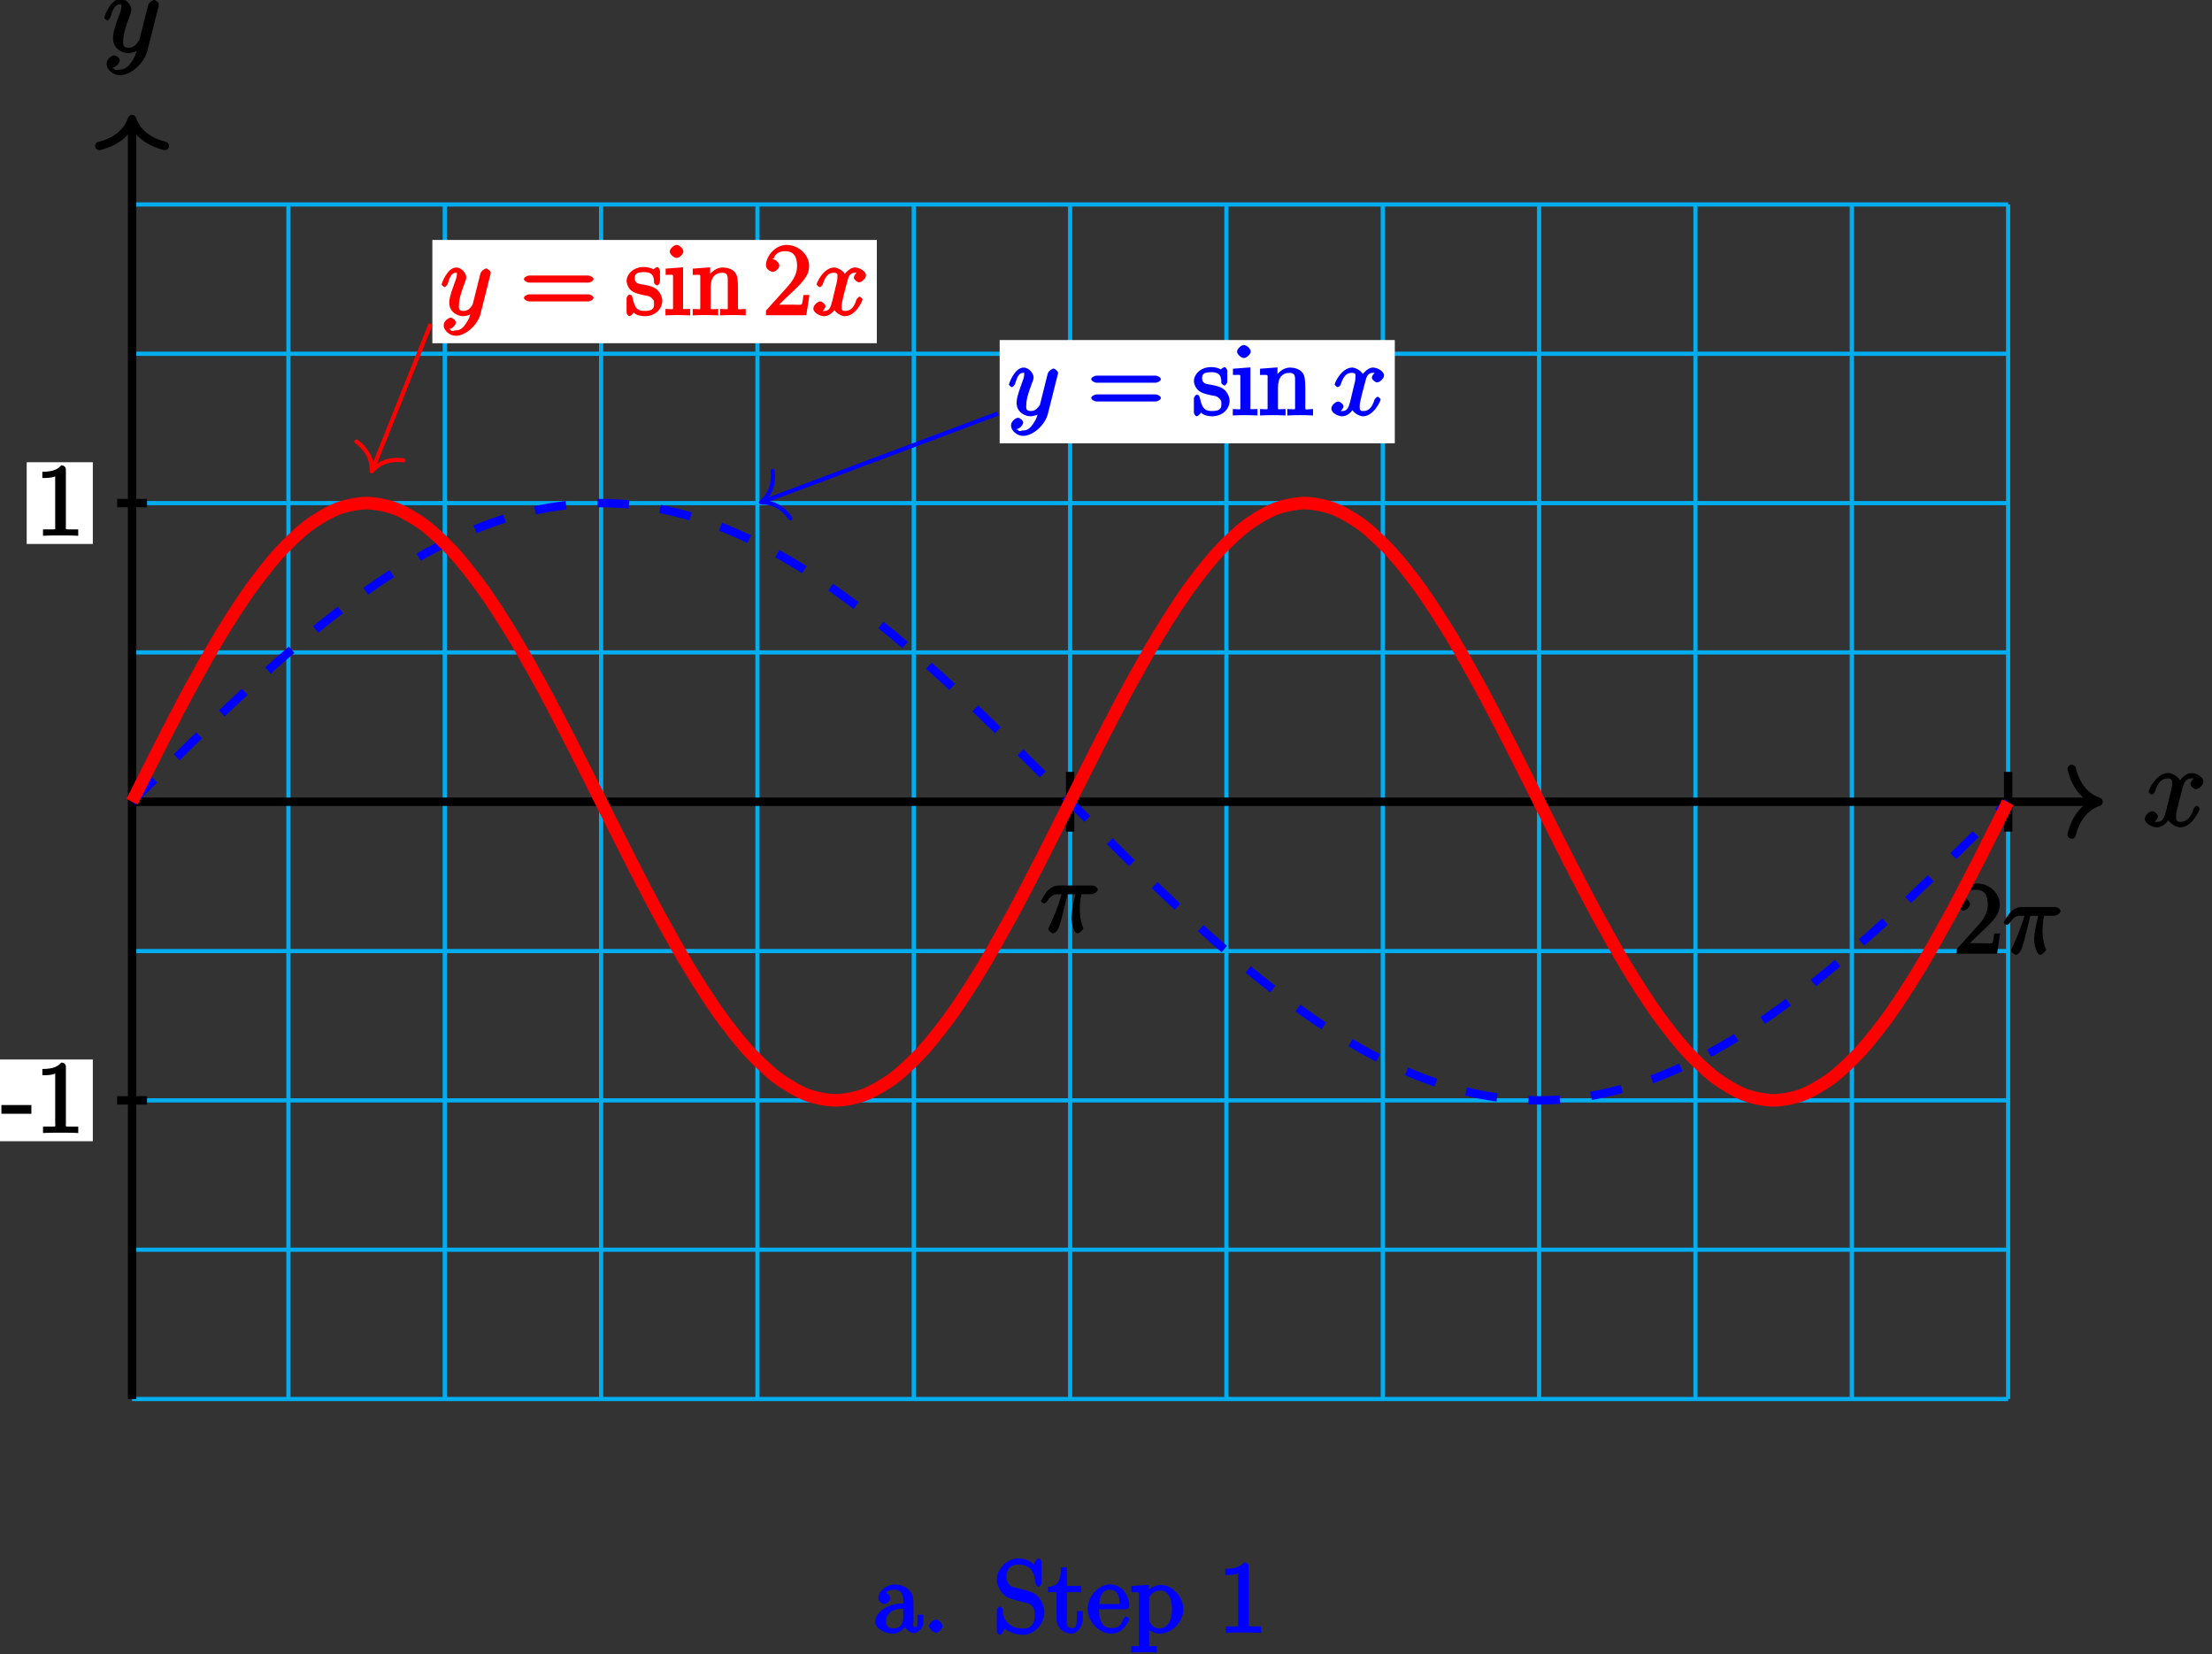 <?xml version="1.0" encoding="UTF-8"?>
<svg xmlns="http://www.w3.org/2000/svg" xmlns:xlink="http://www.w3.org/1999/xlink" width="210pt" height="157pt" viewBox="0 0 210 157" version="1.1">
<rect x="0" y="0" width="210" height="157" fill="#333333" stroke="none"/>
<defs>
<g>
<symbol overflow="visible" id="glyph0-0">
<path style="stroke:none;" d=""/>
</symbol>
<symbol overflow="visible" id="glyph0-1">
<path style="stroke:none;" d="M 5.109 -4.688 C 4.766 -4.625 4.453 -4.219 4.453 -4.016 C 4.453 -3.75 4.828 -3.516 4.984 -3.516 C 5.312 -3.516 5.688 -3.953 5.688 -4.234 C 5.688 -4.688 5.016 -5.047 4.562 -5.047 C 3.906 -5.047 3.375 -4.25 3.266 -4.047 L 3.609 -4.047 C 3.359 -4.859 2.531 -5.047 2.344 -5.047 C 1.234 -5.047 0.484 -3.484 0.484 -3.25 C 0.484 -3.203 0.703 -3 0.781 -3 C 0.859 -3 1 -3.109 1.062 -3.234 C 1.438 -4.453 1.984 -4.531 2.297 -4.531 C 2.781 -4.531 2.719 -4.234 2.719 -3.969 C 2.719 -3.734 2.641 -3.484 2.516 -2.969 L 2.156 -1.5 C 1.984 -0.844 1.859 -0.406 1.281 -0.406 C 1.234 -0.406 1.078 -0.359 0.844 -0.5 L 0.734 -0.25 C 1.125 -0.328 1.375 -0.797 1.375 -0.922 C 1.375 -1.141 1.047 -1.422 0.844 -1.422 C 0.578 -1.422 0.125 -1.047 0.125 -0.703 C 0.125 -0.25 0.812 0.109 1.266 0.109 C 1.781 0.109 2.266 -0.344 2.5 -0.781 L 2.203 -0.891 C 2.375 -0.266 3.094 0.109 3.484 0.109 C 4.594 0.109 5.328 -1.453 5.328 -1.688 C 5.328 -1.75 5.125 -1.938 5.062 -1.938 C 4.969 -1.938 4.781 -1.734 4.75 -1.641 C 4.453 -0.703 4 -0.406 3.516 -0.406 C 3.141 -0.406 3.094 -0.531 3.094 -0.984 C 3.094 -1.219 3.141 -1.391 3.312 -2.094 L 3.688 -3.562 C 3.859 -4.203 4.062 -4.531 4.547 -4.531 C 4.578 -4.531 4.75 -4.578 4.969 -4.438 Z M 5.109 -4.688 "/>
</symbol>
<symbol overflow="visible" id="glyph0-2">
<path style="stroke:none;" d="M 2.703 0.953 C 2.406 1.359 2.125 1.672 1.594 1.672 C 1.469 1.672 1.109 1.812 1.016 1.547 C 0.812 1.469 0.875 1.469 0.891 1.469 C 1.219 1.469 1.594 1.047 1.594 0.797 C 1.594 0.547 1.234 0.312 1.062 0.312 C 0.891 0.312 0.344 0.594 0.344 1.125 C 0.344 1.672 0.984 2.203 1.594 2.203 C 2.672 2.203 3.922 1.062 4.219 -0.141 L 5.281 -4.344 C 5.281 -4.391 5.312 -4.453 5.312 -4.516 C 5.312 -4.688 5.016 -4.938 4.859 -4.938 C 4.766 -4.938 4.359 -4.75 4.281 -4.422 L 3.484 -1.266 C 3.422 -1.062 3.469 -1.156 3.375 -1.031 C 3.172 -0.734 2.938 -0.406 2.422 -0.406 C 1.812 -0.406 1.922 -0.844 1.922 -1.141 C 1.922 -1.75 2.219 -2.578 2.516 -3.359 C 2.625 -3.672 2.688 -3.828 2.688 -4.031 C 2.688 -4.484 2.203 -5.047 1.672 -5.047 C 0.688 -5.047 0.125 -3.344 0.125 -3.25 C 0.125 -3.203 0.328 -3 0.406 -3 C 0.5 -3 0.672 -3.203 0.719 -3.344 C 0.984 -4.25 1.234 -4.531 1.641 -4.531 C 1.75 -4.531 1.75 -4.688 1.75 -4.328 C 1.75 -4.047 1.641 -3.734 1.469 -3.328 C 0.953 -1.922 0.953 -1.562 0.953 -1.297 C 0.953 -0.281 1.859 0.109 2.391 0.109 C 2.703 0.109 3.203 -0.031 3.469 -0.312 L 3.297 -0.484 C 3.141 0.109 3.078 0.422 2.703 0.953 Z M 2.703 0.953 "/>
</symbol>
<symbol overflow="visible" id="glyph1-0">
<path style="stroke:none;" d=""/>
</symbol>
<symbol overflow="visible" id="glyph1-1">
<path style="stroke:none;" d="M 2.766 -1.953 L 2.766 -2.641 L -0.078 -2.641 L -0.078 -1.812 L 2.766 -1.812 Z M 2.766 -1.953 "/>
</symbol>
<symbol overflow="visible" id="glyph1-2">
<path style="stroke:none;" d="M 2.922 -6.281 C 2.922 -6.5 2.75 -6.672 2.484 -6.672 C 2.203 -6.375 1.859 -6.062 0.688 -6.062 L 0.688 -5.469 C 1.094 -5.469 1.562 -5.469 1.906 -5.625 L 1.906 -0.891 C 1.906 -0.547 2.062 -0.594 1.219 -0.594 L 0.75 -0.594 L 0.75 0.016 C 1.188 -0.016 2.109 -0.016 2.422 -0.016 C 2.75 -0.016 3.656 -0.016 4.094 0.016 L 4.094 -0.594 L 3.625 -0.594 C 2.781 -0.594 2.922 -0.547 2.922 -0.891 Z M 2.922 -6.281 "/>
</symbol>
<symbol overflow="visible" id="glyph1-3">
<path style="stroke:none;" d="M 4.203 -1.922 L 3.844 -1.922 C 3.781 -1.594 3.766 -1.188 3.672 -1.031 C 3.609 -0.953 3.188 -1 2.891 -1 L 1.125 -1 L 1.25 -0.734 C 1.5 -0.953 2.078 -1.562 2.328 -1.781 C 3.781 -3.125 4.375 -3.734 4.375 -4.672 C 4.375 -5.781 3.344 -6.672 2.234 -6.672 C 1.125 -6.672 0.281 -5.562 0.281 -4.75 C 0.281 -4.25 0.891 -4.109 0.922 -4.109 C 1.125 -4.109 1.547 -4.406 1.547 -4.703 C 1.547 -4.969 1.188 -5.312 0.922 -5.312 C 0.828 -5.312 0.812 -5.312 1.016 -5.391 C 1.141 -5.797 1.484 -6.078 2.109 -6.078 C 2.922 -6.078 3.234 -5.562 3.234 -4.672 C 3.234 -3.859 2.828 -3.266 2.281 -2.656 L 0.281 -0.438 L 0.281 0 L 4.109 0 L 4.406 -1.922 Z M 4.203 -1.922 "/>
</symbol>
<symbol overflow="visible" id="glyph1-4">
<path style="stroke:none;" d="M 6.453 -3.094 C 6.594 -3.094 6.938 -3.25 6.938 -3.422 C 6.938 -3.609 6.594 -3.766 6.453 -3.766 L 0.828 -3.766 C 0.688 -3.766 0.328 -3.609 0.328 -3.438 C 0.328 -3.25 0.672 -3.094 0.828 -3.094 Z M 6.453 -1.312 C 6.594 -1.312 6.938 -1.469 6.938 -1.641 C 6.938 -1.828 6.594 -1.984 6.453 -1.984 L 0.828 -1.984 C 0.688 -1.984 0.328 -1.828 0.328 -1.656 C 0.328 -1.469 0.672 -1.312 0.828 -1.312 Z M 6.453 -1.312 "/>
</symbol>
<symbol overflow="visible" id="glyph1-5">
<path style="stroke:none;" d="M 3.312 -4.203 C 3.312 -4.375 3.141 -4.578 3.047 -4.578 C 2.969 -4.578 2.656 -4.328 2.688 -4.359 C 2.531 -4.469 2.125 -4.578 1.812 -4.578 C 0.656 -4.578 0.141 -3.781 0.141 -3.266 C 0.141 -3.156 0.188 -2.719 0.547 -2.375 C 0.859 -2.109 1.312 -2 1.75 -1.906 C 2.281 -1.812 2.281 -1.828 2.516 -1.641 C 2.688 -1.484 2.75 -1.391 2.75 -1.125 C 2.75 -0.703 2.703 -0.406 1.859 -0.406 C 1.219 -0.406 0.938 -0.609 0.734 -1.562 C 0.688 -1.734 0.625 -1.859 0.625 -1.875 C 0.609 -1.906 0.453 -1.953 0.422 -1.953 C 0.312 -1.953 0.141 -1.75 0.141 -1.578 L 0.141 -0.281 C 0.141 -0.109 0.312 0.094 0.406 0.094 C 0.453 0.094 0.578 0.031 0.75 -0.156 C 0.797 -0.234 0.797 -0.25 0.812 -0.266 C 1.062 0.047 1.703 0.094 1.859 0.094 C 2.875 0.094 3.531 -0.609 3.531 -1.375 C 3.531 -1.891 3.172 -2.297 3.078 -2.391 C 2.734 -2.688 2.359 -2.797 1.734 -2.906 C 1.438 -2.969 0.922 -2.938 0.922 -3.516 C 0.922 -3.812 0.953 -4.094 1.812 -4.094 C 2.844 -4.094 2.719 -3.359 2.75 -3.062 C 2.75 -2.984 3 -2.828 3.031 -2.828 C 3.141 -2.828 3.312 -3.031 3.312 -3.203 Z M 3.312 -4.203 "/>
</symbol>
<symbol overflow="visible" id="glyph1-6">
<path style="stroke:none;" d="M 1.844 -6.047 C 1.844 -6.297 1.469 -6.672 1.188 -6.672 C 0.953 -6.672 0.547 -6.312 0.547 -6.047 C 0.547 -5.766 0.969 -5.438 1.188 -5.438 C 1.484 -5.438 1.844 -5.828 1.844 -6.047 Z M 0.156 -4.266 L 0.156 -3.828 C 0.953 -3.828 0.859 -3.938 0.859 -3.469 L 0.859 -0.859 C 0.859 -0.438 0.938 -0.594 0.141 -0.594 L 0.141 0.016 C 0.578 -0.016 1.047 -0.016 1.312 -0.016 C 1.422 -0.016 1.984 -0.016 2.484 0.016 L 2.484 -0.594 C 1.688 -0.594 1.812 -0.484 1.812 -0.844 L 1.812 -4.547 L 0.156 -4.422 Z M 0.156 -4.266 "/>
</symbol>
<symbol overflow="visible" id="glyph1-7">
<path style="stroke:none;" d="M 4.422 -2.484 C 4.422 -3.359 4.375 -3.75 4.156 -4.047 C 3.875 -4.422 3.312 -4.531 2.984 -4.531 C 2.062 -4.531 1.516 -3.578 1.5 -3.547 L 1.781 -3.547 L 1.781 -4.547 L 0.125 -4.422 L 0.125 -3.828 C 0.953 -3.828 0.844 -3.922 0.844 -3.453 L 0.844 -0.859 C 0.844 -0.438 0.922 -0.594 0.125 -0.594 L 0.125 0.016 C 0.547 -0.016 1.078 -0.016 1.344 -0.016 C 1.609 -0.016 2.125 -0.016 2.547 0.016 L 2.547 -0.594 C 1.766 -0.594 1.828 -0.438 1.828 -0.859 L 1.828 -2.641 C 1.828 -3.641 2.312 -4.031 2.906 -4.031 C 3.5 -4.031 3.453 -3.688 3.453 -3.109 L 3.453 -0.859 C 3.453 -0.438 3.531 -0.594 2.719 -0.594 L 2.719 0.016 C 3.156 -0.016 3.672 -0.016 3.938 -0.016 C 4.219 -0.016 4.734 -0.016 5.156 0.016 L 5.156 -0.594 C 4.5 -0.594 4.438 -0.438 4.422 -0.719 Z M 4.422 -2.484 "/>
</symbol>
<symbol overflow="visible" id="glyph1-8">
<path style="stroke:none;" d="M 3.859 -2.703 C 3.859 -3.219 3.812 -3.719 3.391 -4.094 C 3.047 -4.406 2.5 -4.578 2.078 -4.578 C 1.297 -4.578 0.516 -3.906 0.516 -3.281 C 0.516 -3 0.875 -2.719 1.094 -2.719 C 1.328 -2.719 1.656 -3.031 1.656 -3.266 C 1.656 -3.656 1.141 -3.812 1.266 -3.812 C 1.344 -3.953 1.688 -4.078 2.062 -4.078 C 2.5 -4.078 2.891 -3.859 2.891 -3 L 2.891 -2.781 C 1.141 -2.75 0.234 -1.781 0.234 -1.047 C 0.234 -0.297 1.297 0.094 1.891 0.094 C 2.516 0.094 3.125 -0.438 3.297 -0.906 L 2.938 -0.906 C 2.984 -0.453 3.469 0.047 3.875 0.047 C 4.078 0.047 4.797 -0.234 4.797 -1 L 4.797 -1.703 L 4.234 -1.703 L 4.234 -1 C 4.234 -0.453 4.188 -0.547 4.047 -0.547 C 3.688 -0.547 3.859 -0.891 3.859 -1.031 Z M 2.891 -1.5 C 2.891 -0.562 2.375 -0.406 1.953 -0.406 C 1.484 -0.406 1.266 -0.594 1.266 -1.047 C 1.266 -2.312 2.719 -2.281 2.891 -2.281 Z M 2.891 -1.5 "/>
</symbol>
<symbol overflow="visible" id="glyph1-9">
<path style="stroke:none;" d="M 1.938 -0.625 C 1.938 -0.875 1.547 -1.25 1.297 -1.25 C 1.016 -1.25 0.656 -0.859 0.656 -0.625 C 0.656 -0.328 1.078 0 1.297 0 C 1.547 0 1.938 -0.359 1.938 -0.625 Z M 1.938 -0.625 "/>
</symbol>
<symbol overflow="visible" id="glyph1-10">
<path style="stroke:none;" d="M 1.984 -4.297 C 1.5 -4.422 1.25 -4.75 1.25 -5.359 C 1.25 -6.031 1.609 -6.469 2.359 -6.469 C 3.922 -6.469 3.953 -5.078 4 -4.672 C 4.031 -4.547 4.203 -4.359 4.297 -4.359 C 4.406 -4.359 4.578 -4.562 4.578 -4.734 L 4.578 -6.672 C 4.578 -6.844 4.406 -7.047 4.312 -7.047 C 4.281 -7.047 4.125 -7 4.047 -6.875 L 3.828 -6.469 C 3.516 -6.891 2.766 -7.047 2.359 -7.047 C 1.297 -7.047 0.328 -6.031 0.328 -5.062 C 0.328 -4.594 0.547 -4.078 0.906 -3.688 C 1.25 -3.312 1.703 -3.188 2.375 -3.016 C 2.719 -2.938 3.234 -2.797 3.375 -2.75 C 3.828 -2.531 3.938 -2.156 3.938 -1.625 C 3.938 -0.906 3.609 -0.391 2.828 -0.391 C 2.391 -0.391 1.906 -0.453 1.438 -0.859 C 0.891 -1.359 0.906 -1.938 0.906 -2.25 C 0.891 -2.328 0.641 -2.484 0.625 -2.484 C 0.516 -2.484 0.328 -2.281 0.328 -2.109 L 0.328 -0.172 C 0.328 0 0.516 0.203 0.609 0.203 C 0.672 0.203 0.797 0.141 0.859 0.016 C 0.906 -0.062 1.094 -0.406 1.094 -0.375 C 1.281 -0.172 2.016 0.203 2.828 0.203 C 3.906 0.203 4.844 -0.859 4.844 -1.906 C 4.844 -2.5 4.578 -3.047 4.312 -3.359 C 3.953 -3.781 3.406 -3.938 3.047 -4.031 Z M 1.984 -4.297 "/>
</symbol>
<symbol overflow="visible" id="glyph1-11">
<path style="stroke:none;" d="M 1.609 -3.844 L 3.125 -3.844 L 3.125 -4.438 L 1.781 -4.438 L 1.781 -6.203 L 1.219 -6.203 C 1.203 -5.141 1.047 -4.375 -0.016 -4.344 L -0.016 -3.844 L 0.797 -3.844 L 0.797 -1.344 C 0.797 -0.281 1.688 0.094 2.203 0.094 C 2.797 0.094 3.297 -0.656 3.297 -1.344 L 3.297 -2.047 L 2.719 -2.047 L 2.719 -1.359 C 2.719 -0.672 2.625 -0.438 2.25 -0.438 C 1.609 -0.438 1.781 -1.156 1.781 -1.312 L 1.781 -3.844 Z M 1.609 -3.844 "/>
</symbol>
<symbol overflow="visible" id="glyph1-12">
<path style="stroke:none;" d="M 3.656 -2.219 C 3.875 -2.219 4.062 -2.375 4.062 -2.547 C 4.062 -3.516 3.375 -4.578 2.219 -4.578 C 1.125 -4.578 0.109 -3.438 0.109 -2.25 C 0.109 -0.984 1.266 0.094 2.328 0.094 C 3.469 0.094 4.062 -1.094 4.062 -1.297 C 4.062 -1.344 3.844 -1.547 3.781 -1.547 C 3.703 -1.547 3.516 -1.344 3.484 -1.297 C 3.234 -0.484 2.781 -0.438 2.375 -0.438 C 1.984 -0.438 1.188 -0.531 1.188 -2.188 L 1.188 -2.219 Z M 1.188 -2.547 C 1.266 -4.047 1.938 -4.078 2.203 -4.078 C 3.234 -4.078 3.109 -2.875 3.125 -2.719 L 1.188 -2.719 Z M 1.188 -2.547 "/>
</symbol>
<symbol overflow="visible" id="glyph1-13">
<path style="stroke:none;" d="M 2.344 1.266 C 1.734 1.266 1.781 1.422 1.781 1 L 1.781 -0.672 L 1.484 -0.562 C 1.656 -0.328 2.188 0.094 2.797 0.094 C 3.891 0.094 5.031 -0.984 5.031 -2.219 C 5.031 -3.438 3.953 -4.531 2.922 -4.531 C 2.078 -4.531 1.5 -3.875 1.469 -3.844 L 1.766 -3.734 L 1.766 -4.547 L 0.094 -4.422 L 0.094 -3.828 C 0.938 -3.828 0.812 -3.922 0.812 -3.5 L 0.812 1 C 0.812 1.422 0.891 1.266 0.094 1.266 L 0.094 1.875 C 0.516 1.844 1.031 1.844 1.297 1.844 C 1.578 1.844 2.094 1.844 2.516 1.875 L 2.516 1.266 Z M 1.781 -3.203 C 1.781 -3.391 1.734 -3.297 1.844 -3.438 C 2.125 -3.875 2.484 -4 2.844 -4 C 3.562 -4 3.953 -3.297 3.953 -2.219 C 3.953 -1.078 3.484 -0.406 2.75 -0.406 C 2.453 -0.406 2.281 -0.484 2.094 -0.672 C 1.875 -0.891 1.781 -0.969 1.781 -1.234 Z M 1.781 -3.203 "/>
</symbol>
<symbol overflow="visible" id="glyph2-0">
<path style="stroke:none;" d=""/>
</symbol>
<symbol overflow="visible" id="glyph2-1">
<path style="stroke:none;" d="M 2.484 -3.609 L 3.344 -3.609 C 3.125 -2.688 2.953 -1.984 2.953 -1.219 C 2.953 -1.094 3.141 0.094 3.531 0.094 C 3.734 0.094 4.078 -0.234 4.078 -0.406 C 4.078 -0.453 4.078 -0.469 4 -0.609 C 3.75 -1.266 3.75 -2.094 3.75 -2.156 C 3.75 -2.219 3.75 -2.891 3.906 -3.609 L 4.844 -3.609 C 4.969 -3.609 5.453 -3.766 5.453 -4.062 C 5.453 -4.281 5.109 -4.438 4.938 -4.438 L 1.781 -4.438 C 1.562 -4.438 1.125 -4.391 0.672 -3.922 C 0.438 -3.641 0.062 -3.016 0.062 -2.969 C 0.062 -2.906 0.297 -2.734 0.359 -2.734 C 0.422 -2.734 0.547 -2.812 0.594 -2.875 C 1.094 -3.656 1.469 -3.609 1.719 -3.609 L 2.031 -3.609 C 1.859 -3.047 1.625 -2.203 0.906 -0.672 C 0.828 -0.5 0.766 -0.359 0.766 -0.312 C 0.766 -0.109 1.125 0.094 1.203 0.094 C 1.484 0.094 1.734 -0.312 1.844 -0.703 C 2 -1.188 2 -1.219 2.094 -1.594 L 2.594 -3.609 Z M 2.484 -3.609 "/>
</symbol>
<symbol overflow="visible" id="glyph2-2">
<path style="stroke:none;" d="M 2.391 0.797 C 2.125 1.172 1.891 1.438 1.422 1.438 C 1.297 1.438 1.016 1.594 0.953 1.391 C 0.734 1.312 0.781 1.312 0.797 1.312 C 1.078 1.312 1.438 0.906 1.438 0.688 C 1.438 0.469 1.094 0.234 0.953 0.234 C 0.797 0.234 0.281 0.5 0.281 0.969 C 0.281 1.469 0.875 1.953 1.422 1.953 C 2.375 1.953 3.516 0.922 3.781 -0.141 L 4.719 -3.875 C 4.719 -3.922 4.75 -3.984 4.75 -4.031 C 4.75 -4.172 4.453 -4.438 4.312 -4.438 C 4.234 -4.438 3.844 -4.234 3.766 -3.953 L 3.062 -1.141 C 3.016 -0.969 3.062 -1.062 3 -0.953 C 2.797 -0.688 2.609 -0.406 2.156 -0.406 C 1.609 -0.406 1.734 -0.781 1.734 -1.031 C 1.734 -1.578 2 -2.312 2.25 -3 C 2.359 -3.281 2.422 -3.406 2.422 -3.609 C 2.422 -4 1.953 -4.531 1.484 -4.531 C 0.609 -4.531 0.078 -2.984 0.078 -2.906 C 0.078 -2.875 0.297 -2.672 0.359 -2.672 C 0.453 -2.672 0.625 -2.859 0.672 -3 C 0.906 -3.797 1.094 -4.031 1.469 -4.031 C 1.547 -4.031 1.531 -4.172 1.531 -3.859 C 1.531 -3.609 1.422 -3.344 1.281 -2.969 C 0.812 -1.719 0.812 -1.406 0.812 -1.172 C 0.812 -0.266 1.641 0.094 2.125 0.094 C 2.406 0.094 2.859 -0.031 3.078 -0.266 L 2.891 -0.438 C 2.766 0.078 2.719 0.328 2.391 0.797 Z M 2.391 0.797 "/>
</symbol>
<symbol overflow="visible" id="glyph2-3">
<path style="stroke:none;" d="M 4.531 -4.219 C 4.234 -4.156 3.938 -3.766 3.938 -3.578 C 3.938 -3.359 4.297 -3.125 4.422 -3.125 C 4.719 -3.125 5.094 -3.531 5.094 -3.781 C 5.094 -4.188 4.453 -4.531 4.047 -4.531 C 3.469 -4.531 2.969 -3.797 2.875 -3.609 L 3.234 -3.609 C 3.016 -4.328 2.25 -4.531 2.078 -4.531 C 1.094 -4.531 0.406 -3.125 0.406 -2.906 C 0.406 -2.875 0.625 -2.672 0.688 -2.672 C 0.766 -2.672 0.906 -2.766 0.969 -2.891 C 1.297 -3.984 1.766 -4.031 2.047 -4.031 C 2.484 -4.031 2.375 -3.781 2.375 -3.547 C 2.375 -3.344 2.328 -3.125 2.203 -2.656 L 1.891 -1.344 C 1.734 -0.781 1.641 -0.406 1.141 -0.406 C 1.094 -0.406 0.969 -0.359 0.766 -0.484 L 0.656 -0.219 C 1 -0.281 1.25 -0.734 1.25 -0.844 C 1.25 -1.031 0.922 -1.312 0.75 -1.312 C 0.516 -1.312 0.094 -0.953 0.094 -0.641 C 0.094 -0.234 0.719 0.094 1.125 0.094 C 1.594 0.094 2.031 -0.312 2.234 -0.703 L 1.938 -0.812 C 2.078 -0.25 2.75 0.094 3.094 0.094 C 4.078 0.094 4.766 -1.312 4.766 -1.516 C 4.766 -1.562 4.547 -1.766 4.5 -1.766 C 4.406 -1.766 4.219 -1.562 4.188 -1.484 C 3.938 -0.641 3.562 -0.406 3.125 -0.406 C 2.797 -0.406 2.781 -0.5 2.781 -0.891 C 2.781 -1.094 2.828 -1.25 2.969 -1.891 L 3.312 -3.188 C 3.453 -3.766 3.609 -4.031 4.047 -4.031 C 4.062 -4.031 4.203 -4.078 4.406 -3.953 Z M 4.531 -4.219 "/>
</symbol>
</g>
</defs>
<g id="surface1">
<path style="fill:none;stroke-width:0.399;stroke-linecap:butt;stroke-linejoin:miter;stroke:rgb(0%,67.839%,93.729%);stroke-opacity:1;stroke-miterlimit:10;" d="M -0.001 -56.693 L 178.108 -56.693 M -0.001 -42.521 L 178.108 -42.521 M -0.001 -28.345 L 178.108 -28.345 M -0.001 -14.173 L 178.108 -14.173 M -0.001 -0.002 L 178.108 -0.002 M -0.001 14.174 L 178.108 14.174 M -0.001 28.346 L 178.108 28.346 M -0.001 42.522 L 178.108 42.522 M -0.001 56.694 L 178.108 56.694 M -0.001 -56.693 L -0.001 56.694 M 14.843 -56.693 L 14.843 56.694 M 29.683 -56.693 L 29.683 56.694 M 44.526 -56.693 L 44.526 56.694 M 59.37 -56.693 L 59.37 56.694 M 74.21 -56.693 L 74.21 56.694 M 89.054 -56.693 L 89.054 56.694 M 103.894 -56.693 L 103.894 56.694 M 118.737 -56.693 L 118.737 56.694 M 133.577 -56.693 L 133.577 56.694 M 148.421 -56.693 L 148.421 56.694 M 163.265 -56.693 L 163.265 56.694 M 178.105 -56.693 L 178.105 56.694 " transform="matrix(1,0,0,-1,12.54,76.1)"/>
<path style="fill:none;stroke-width:0.797;stroke-linecap:butt;stroke-linejoin:miter;stroke:rgb(0%,0%,0%);stroke-opacity:1;stroke-miterlimit:10;" d="M -0.001 -0.002 L 186.292 -0.002 " transform="matrix(1,0,0,-1,12.54,76.1)"/>
<path style="fill:none;stroke-width:0.797;stroke-linecap:round;stroke-linejoin:round;stroke:rgb(0%,0%,0%);stroke-opacity:1;stroke-miterlimit:10;" d="M -2.551 3.112 C -2.086 1.245 -1.047 0.362 -0 -0.002 C -1.047 -0.365 -2.086 -1.244 -2.551 -3.111 " transform="matrix(1,0,0,-1,199.231,76.1)"/>
<g style="fill:rgb(0%,0%,0%);fill-opacity:1;">
  <use xlink:href="#glyph0-1" x="203.496" y="78.42"/>
</g>
<path style="fill:none;stroke-width:0.797;stroke-linecap:butt;stroke-linejoin:miter;stroke:rgb(0%,0%,0%);stroke-opacity:1;stroke-miterlimit:10;" d="M -0.001 -56.693 L -0.001 64.401 " transform="matrix(1,0,0,-1,12.54,76.1)"/>
<path style="fill:none;stroke-width:0.797;stroke-linecap:round;stroke-linejoin:round;stroke:rgb(0%,0%,0%);stroke-opacity:1;stroke-miterlimit:10;" d="M -2.551 3.11 C -2.086 1.243 -1.047 0.364 -0 0.001 C -1.047 -0.362 -2.086 -1.245 -2.551 -3.112 " transform="matrix(0,-1,-1,0,12.54,11.301)"/>
<g style="fill:rgb(0%,0%,0%);fill-opacity:1;">
  <use xlink:href="#glyph0-2" x="9.776" y="4.94"/>
</g>
<path style="fill:none;stroke-width:0.797;stroke-linecap:butt;stroke-linejoin:miter;stroke:rgb(0%,0%,0%);stroke-opacity:1;stroke-miterlimit:10;" d="M 1.417 -28.345 L -1.419 -28.345 " transform="matrix(1,0,0,-1,12.54,76.1)"/>
<path style=" stroke:none;fill-rule:nonzero;fill:rgb(100%,100%,100%);fill-opacity:1;" d="M 8.812 100.566 L -0.586 100.566 L -0.586 108.324 L 8.812 108.324 Z M 8.812 100.566 "/>
<g style="fill:rgb(0%,0%,0%);fill-opacity:1;">
  <use xlink:href="#glyph1-1" x="0.212" y="107.53"/>
  <use xlink:href="#glyph1-2" x="3.334" y="107.53"/>
</g>
<path style="fill:none;stroke-width:0.797;stroke-linecap:butt;stroke-linejoin:miter;stroke:rgb(0%,0%,0%);stroke-opacity:1;stroke-miterlimit:10;" d="M 1.417 28.346 L -1.419 28.346 " transform="matrix(1,0,0,-1,12.54,76.1)"/>
<path style=" stroke:none;fill-rule:nonzero;fill:rgb(100%,100%,100%);fill-opacity:1;" d="M 8.812 43.875 L 2.535 43.875 L 2.535 51.633 L 8.812 51.633 Z M 8.812 43.875 "/>
<g style="fill:rgb(0%,0%,0%);fill-opacity:1;">
  <use xlink:href="#glyph1-2" x="3.332" y="50.84"/>
</g>
<path style="fill:none;stroke-width:0.797;stroke-linecap:butt;stroke-linejoin:miter;stroke:rgb(0%,0%,0%);stroke-opacity:1;stroke-miterlimit:10;" d="M 89.054 2.834 L 89.054 -2.834 " transform="matrix(1,0,0,-1,12.54,76.1)"/>
<g style="fill:rgb(0%,0%,0%);fill-opacity:1;">
  <use xlink:href="#glyph2-1" x="98.762" y="88.49"/>
</g>
<path style="fill:none;stroke-width:0.797;stroke-linecap:butt;stroke-linejoin:miter;stroke:rgb(0%,0%,0%);stroke-opacity:1;stroke-miterlimit:10;" d="M 178.108 2.834 L 178.108 -2.834 " transform="matrix(1,0,0,-1,12.54,76.1)"/>
<g style="fill:rgb(0%,0%,0%);fill-opacity:1;">
  <use xlink:href="#glyph1-3" x="185.482" y="90.53"/>
</g>
<g style="fill:rgb(0%,0%,0%);fill-opacity:1;">
  <use xlink:href="#glyph2-1" x="190.162" y="90.53"/>
</g>
<path style="fill:none;stroke-width:0.797;stroke-linecap:butt;stroke-linejoin:miter;stroke:rgb(0%,0%,100%);stroke-opacity:1;stroke-dasharray:2.989,2.989;stroke-miterlimit:10;" d="M -0.001 -0.002 C -0.001 -0.002 2.011 2.01 2.784 2.776 C 3.554 3.545 4.792 4.772 5.565 5.53 C 6.339 6.284 7.577 7.491 8.347 8.225 C 9.12 8.963 10.358 10.135 11.132 10.846 C 11.901 11.557 13.14 12.678 13.913 13.362 C 14.687 14.041 15.925 15.104 16.694 15.745 C 17.468 16.385 18.706 17.385 19.48 17.979 C 20.249 18.577 21.487 19.495 22.261 20.041 C 23.03 20.588 24.269 21.42 25.042 21.909 C 25.815 22.397 27.054 23.139 27.823 23.565 C 28.597 23.995 29.835 24.635 30.608 24.998 C 31.378 25.362 32.616 25.889 33.39 26.186 C 34.163 26.483 35.401 26.901 36.171 27.123 C 36.944 27.346 38.183 27.651 38.956 27.799 C 39.726 27.952 40.964 28.131 41.737 28.209 C 42.511 28.284 43.749 28.346 44.519 28.346 C 45.292 28.346 46.53 28.284 47.304 28.209 C 48.073 28.135 49.312 27.952 50.085 27.803 C 50.858 27.651 52.097 27.35 52.866 27.127 C 53.64 26.905 54.878 26.487 55.651 26.19 C 56.421 25.897 57.659 25.366 58.433 25.002 C 59.206 24.639 60.444 24.002 61.214 23.573 C 61.987 23.147 63.226 22.405 63.999 21.916 C 64.769 21.428 66.007 20.596 66.78 20.049 C 67.554 19.506 68.792 18.584 69.562 17.991 C 70.335 17.393 71.573 16.397 72.347 15.756 C 73.116 15.116 74.355 14.053 75.128 13.373 C 75.901 12.694 77.14 11.569 77.909 10.858 C 78.683 10.147 79.921 8.979 80.694 8.241 C 81.464 7.502 82.702 6.299 83.476 5.541 C 84.249 4.787 85.487 3.557 86.257 2.791 C 87.03 2.022 88.269 0.784 89.042 0.014 C 89.812 -0.755 91.05 -1.998 91.823 -2.763 C 92.597 -3.533 93.835 -4.759 94.605 -5.517 C 95.378 -6.271 96.616 -7.474 97.39 -8.213 C 98.159 -8.951 99.397 -10.119 100.171 -10.834 C 100.944 -11.545 102.183 -12.67 102.952 -13.349 C 103.726 -14.029 104.964 -15.091 105.737 -15.736 C 106.507 -16.377 107.745 -17.373 108.519 -17.97 C 109.292 -18.564 110.53 -19.486 111.3 -20.033 C 112.073 -20.576 113.312 -21.412 114.085 -21.9 C 114.855 -22.388 116.093 -23.13 116.866 -23.56 C 117.64 -23.986 118.878 -24.627 119.647 -24.99 C 120.421 -25.353 121.659 -25.884 122.433 -26.181 C 123.202 -26.474 124.44 -26.896 125.214 -27.119 C 125.983 -27.345 127.222 -27.646 127.995 -27.798 C 128.769 -27.947 130.007 -28.13 130.776 -28.209 C 131.55 -28.283 132.788 -28.345 133.562 -28.345 C 134.331 -28.345 135.569 -28.287 136.343 -28.209 C 137.116 -28.134 138.355 -27.955 139.124 -27.806 C 139.898 -27.654 141.136 -27.353 141.909 -27.13 C 142.679 -26.908 143.917 -26.49 144.69 -26.197 C 145.464 -25.9 146.702 -25.373 147.472 -25.009 C 148.245 -24.646 149.483 -24.009 150.257 -23.58 C 151.026 -23.154 152.265 -22.416 153.038 -21.927 C 153.812 -21.439 155.05 -20.607 155.819 -20.06 C 156.593 -19.517 157.831 -18.595 158.605 -18.002 C 159.374 -17.404 160.612 -16.408 161.386 -15.767 C 162.159 -15.127 163.398 -14.064 164.167 -13.384 C 164.94 -12.705 166.179 -11.584 166.952 -10.869 C 167.722 -10.158 168.96 -8.99 169.733 -8.252 C 170.507 -7.517 171.745 -6.31 172.515 -5.556 C 173.288 -4.798 174.526 -3.572 175.3 -2.802 C 176.069 -2.037 178.081 -0.025 178.081 -0.025 " transform="matrix(1,0,0,-1,12.54,76.1)"/>
<path style="fill:none;stroke-width:1.196;stroke-linecap:butt;stroke-linejoin:miter;stroke:rgb(100%,0%,0%);stroke-opacity:1;stroke-miterlimit:10;" d="M -0.001 -0.002 C -0.001 -0.002 2.011 4.026 2.784 5.53 C 3.554 7.034 4.792 9.428 5.565 10.846 C 6.339 12.264 7.577 14.471 8.347 15.745 C 9.12 17.022 10.358 18.955 11.132 20.041 C 11.901 21.127 13.14 22.713 13.913 23.565 C 14.687 24.42 15.925 25.6 16.694 26.186 C 17.468 26.772 18.706 27.498 19.48 27.799 C 20.249 28.1 21.487 28.346 22.261 28.346 C 23.03 28.346 24.269 28.1 25.042 27.803 C 25.815 27.502 27.054 26.78 27.823 26.19 C 28.597 25.604 29.835 24.424 30.608 23.573 C 31.378 22.721 32.616 21.135 33.39 20.049 C 34.163 18.967 35.401 17.034 36.171 15.756 C 36.944 14.483 38.183 12.276 38.956 10.858 C 39.726 9.44 40.964 7.045 41.737 5.541 C 42.511 4.037 43.749 1.549 44.519 0.014 C 45.292 -1.521 46.53 -4.009 47.304 -5.517 C 48.073 -7.021 49.312 -9.416 50.085 -10.834 C 50.858 -12.252 52.097 -14.459 52.866 -15.736 C 53.64 -17.009 54.878 -18.947 55.651 -20.033 C 56.421 -21.119 57.659 -22.705 58.433 -23.56 C 59.206 -24.412 60.444 -25.591 61.214 -26.181 C 61.987 -26.767 63.226 -27.498 63.999 -27.798 C 64.769 -28.099 66.007 -28.345 66.78 -28.345 C 67.554 -28.349 68.792 -28.103 69.562 -27.806 C 70.335 -27.505 71.573 -26.783 72.347 -26.197 C 73.116 -25.611 74.355 -24.431 75.128 -23.58 C 75.901 -22.728 77.14 -21.146 77.909 -20.06 C 78.683 -18.978 79.921 -17.045 80.694 -15.767 C 81.464 -14.494 82.702 -12.287 83.476 -10.869 C 84.249 -9.455 85.487 -7.06 86.257 -5.556 C 87.03 -4.052 88.269 -1.56 89.042 -0.025 C 89.812 1.506 91.05 3.998 91.823 5.502 C 92.597 7.006 93.835 9.401 94.605 10.819 C 95.378 12.237 96.616 14.448 97.39 15.721 C 98.159 16.998 99.397 18.936 100.171 20.022 C 100.944 21.108 102.183 22.698 102.952 23.549 C 103.726 24.405 104.964 25.584 105.737 26.174 C 106.507 26.764 107.745 27.495 108.519 27.795 C 109.292 28.096 110.53 28.346 111.3 28.346 C 112.073 28.35 113.312 28.104 114.085 27.807 C 114.855 27.51 116.093 26.788 116.866 26.202 C 117.64 25.616 118.878 24.44 119.647 23.588 C 120.421 22.737 121.659 21.155 122.433 20.069 C 123.202 18.987 124.44 17.053 125.214 15.78 C 125.983 14.506 127.222 12.299 127.995 10.881 C 128.769 9.467 130.007 7.073 130.776 5.569 C 131.55 4.065 132.788 1.577 133.562 0.041 C 134.331 -1.494 135.569 -3.982 136.343 -5.49 C 137.116 -6.994 138.355 -9.388 139.124 -10.806 C 139.898 -12.224 141.136 -14.435 141.909 -15.713 C 142.679 -16.99 143.917 -18.927 144.69 -20.013 C 145.464 -21.099 146.702 -22.689 147.472 -23.545 C 148.245 -24.4 149.483 -25.58 150.257 -26.17 C 151.026 -26.759 152.265 -27.49 153.038 -27.791 C 153.812 -28.095 155.05 -28.345 155.819 -28.345 C 156.593 -28.349 157.831 -28.107 158.605 -27.81 C 159.374 -27.513 160.612 -26.791 161.386 -26.205 C 162.159 -25.623 163.398 -24.447 164.167 -23.595 C 164.94 -22.748 166.179 -21.162 166.952 -20.08 C 167.722 -18.998 168.96 -17.064 169.733 -15.791 C 170.507 -14.517 171.745 -12.314 172.515 -10.896 C 173.288 -9.478 174.526 -7.088 175.3 -5.584 C 176.069 -4.076 178.081 -0.052 178.081 -0.052 " transform="matrix(1,0,0,-1,12.54,76.1)"/>
<path style="fill:none;stroke-width:0.399;stroke-linecap:butt;stroke-linejoin:miter;stroke:rgb(0%,0%,100%);stroke-opacity:1;stroke-miterlimit:10;" d="M 59.901 28.487 L 82.206 36.85 " transform="matrix(1,0,0,-1,12.54,76.1)"/>
<path style="fill:none;stroke-width:0.399;stroke-linecap:round;stroke-linejoin:round;stroke:rgb(0%,0%,100%);stroke-opacity:1;stroke-miterlimit:10;" d="M -2.072 2.389 C -1.693 0.956 -0.852 0.278 0.002 -0 C -0.849 -0.281 -1.694 -0.955 -2.074 -2.391 " transform="matrix(-0.938,0.352,0.352,0.938,72.255,47.683)"/>
<path style=" stroke:none;fill-rule:nonzero;fill:rgb(100%,100%,100%);fill-opacity:1;" d="M 132.418 32.277 L 94.906 32.277 L 94.906 42.078 L 132.418 42.078 Z M 132.418 32.277 "/>
<g style="fill:rgb(0%,0%,100%);fill-opacity:1;">
  <use xlink:href="#glyph2-2" x="95.702" y="39.42"/>
</g>
<g style="fill:rgb(0%,0%,100%);fill-opacity:1;">
  <use xlink:href="#glyph1-4" x="103.27" y="39.42"/>
</g>
<g style="fill:rgb(0%,0%,100%);fill-opacity:1;">
  <use xlink:href="#glyph1-5" x="113.203" y="39.42"/>
  <use xlink:href="#glyph1-6" x="116.897" y="39.42"/>
  <use xlink:href="#glyph1-7" x="119.498" y="39.42"/>
</g>
<g style="fill:rgb(0%,0%,100%);fill-opacity:1;">
  <use xlink:href="#glyph2-3" x="126.302" y="39.42"/>
</g>
<path style="fill:none;stroke-width:0.399;stroke-linecap:butt;stroke-linejoin:miter;stroke:rgb(100%,0%,0%);stroke-opacity:1;stroke-miterlimit:10;" d="M 22.827 31.553 L 28.347 45.354 " transform="matrix(1,0,0,-1,12.54,76.1)"/>
<path style="fill:none;stroke-width:0.399;stroke-linecap:round;stroke-linejoin:round;stroke:rgb(100%,0%,0%);stroke-opacity:1;stroke-miterlimit:10;" d="M -2.074 2.392 C -1.693 0.955 -0.851 0.277 0.001 0.002 C -0.85 -0.28 -1.695 -0.958 -2.073 -2.392 " transform="matrix(-0.373,0.932,0.932,0.373,35.292,44.733)"/>
<path style=" stroke:none;fill-rule:nonzero;fill:rgb(100%,100%,100%);fill-opacity:1;" d="M 83.242 22.777 L 41.047 22.777 L 41.047 32.578 L 83.242 32.578 Z M 83.242 22.777 "/>
<g style="fill:rgb(100%,0%,0%);fill-opacity:1;">
  <use xlink:href="#glyph2-2" x="41.842" y="29.92"/>
</g>
<g style="fill:rgb(100%,0%,0%);fill-opacity:1;">
  <use xlink:href="#glyph1-4" x="49.41" y="29.92"/>
</g>
<g style="fill:rgb(100%,0%,0%);fill-opacity:1;">
  <use xlink:href="#glyph1-5" x="59.343" y="29.92"/>
  <use xlink:href="#glyph1-6" x="63.037" y="29.92"/>
  <use xlink:href="#glyph1-7" x="65.638" y="29.92"/>
</g>
<g style="fill:rgb(100%,0%,0%);fill-opacity:1;">
  <use xlink:href="#glyph1-3" x="72.438" y="29.92"/>
</g>
<g style="fill:rgb(100%,0%,0%);fill-opacity:1;">
  <use xlink:href="#glyph2-3" x="77.122" y="29.92"/>
</g>
<g style="fill:rgb(0%,0%,100%);fill-opacity:1;">
  <use xlink:href="#glyph1-8" x="82.862" y="154.97"/>
  <use xlink:href="#glyph1-9" x="87.545" y="154.97"/>
</g>
<g style="fill:rgb(0%,0%,100%);fill-opacity:1;">
  <use xlink:href="#glyph1-10" x="94.306" y="154.97"/>
  <use xlink:href="#glyph1-11" x="99.509" y="154.97"/>
  <use xlink:href="#glyph1-12" x="103.151" y="154.97"/>
  <use xlink:href="#glyph1-13" x="107.313" y="154.97"/>
</g>
<g style="fill:rgb(0%,0%,100%);fill-opacity:1;">
  <use xlink:href="#glyph1-2" x="115.634" y="154.97"/>
</g>
</g>
</svg>
